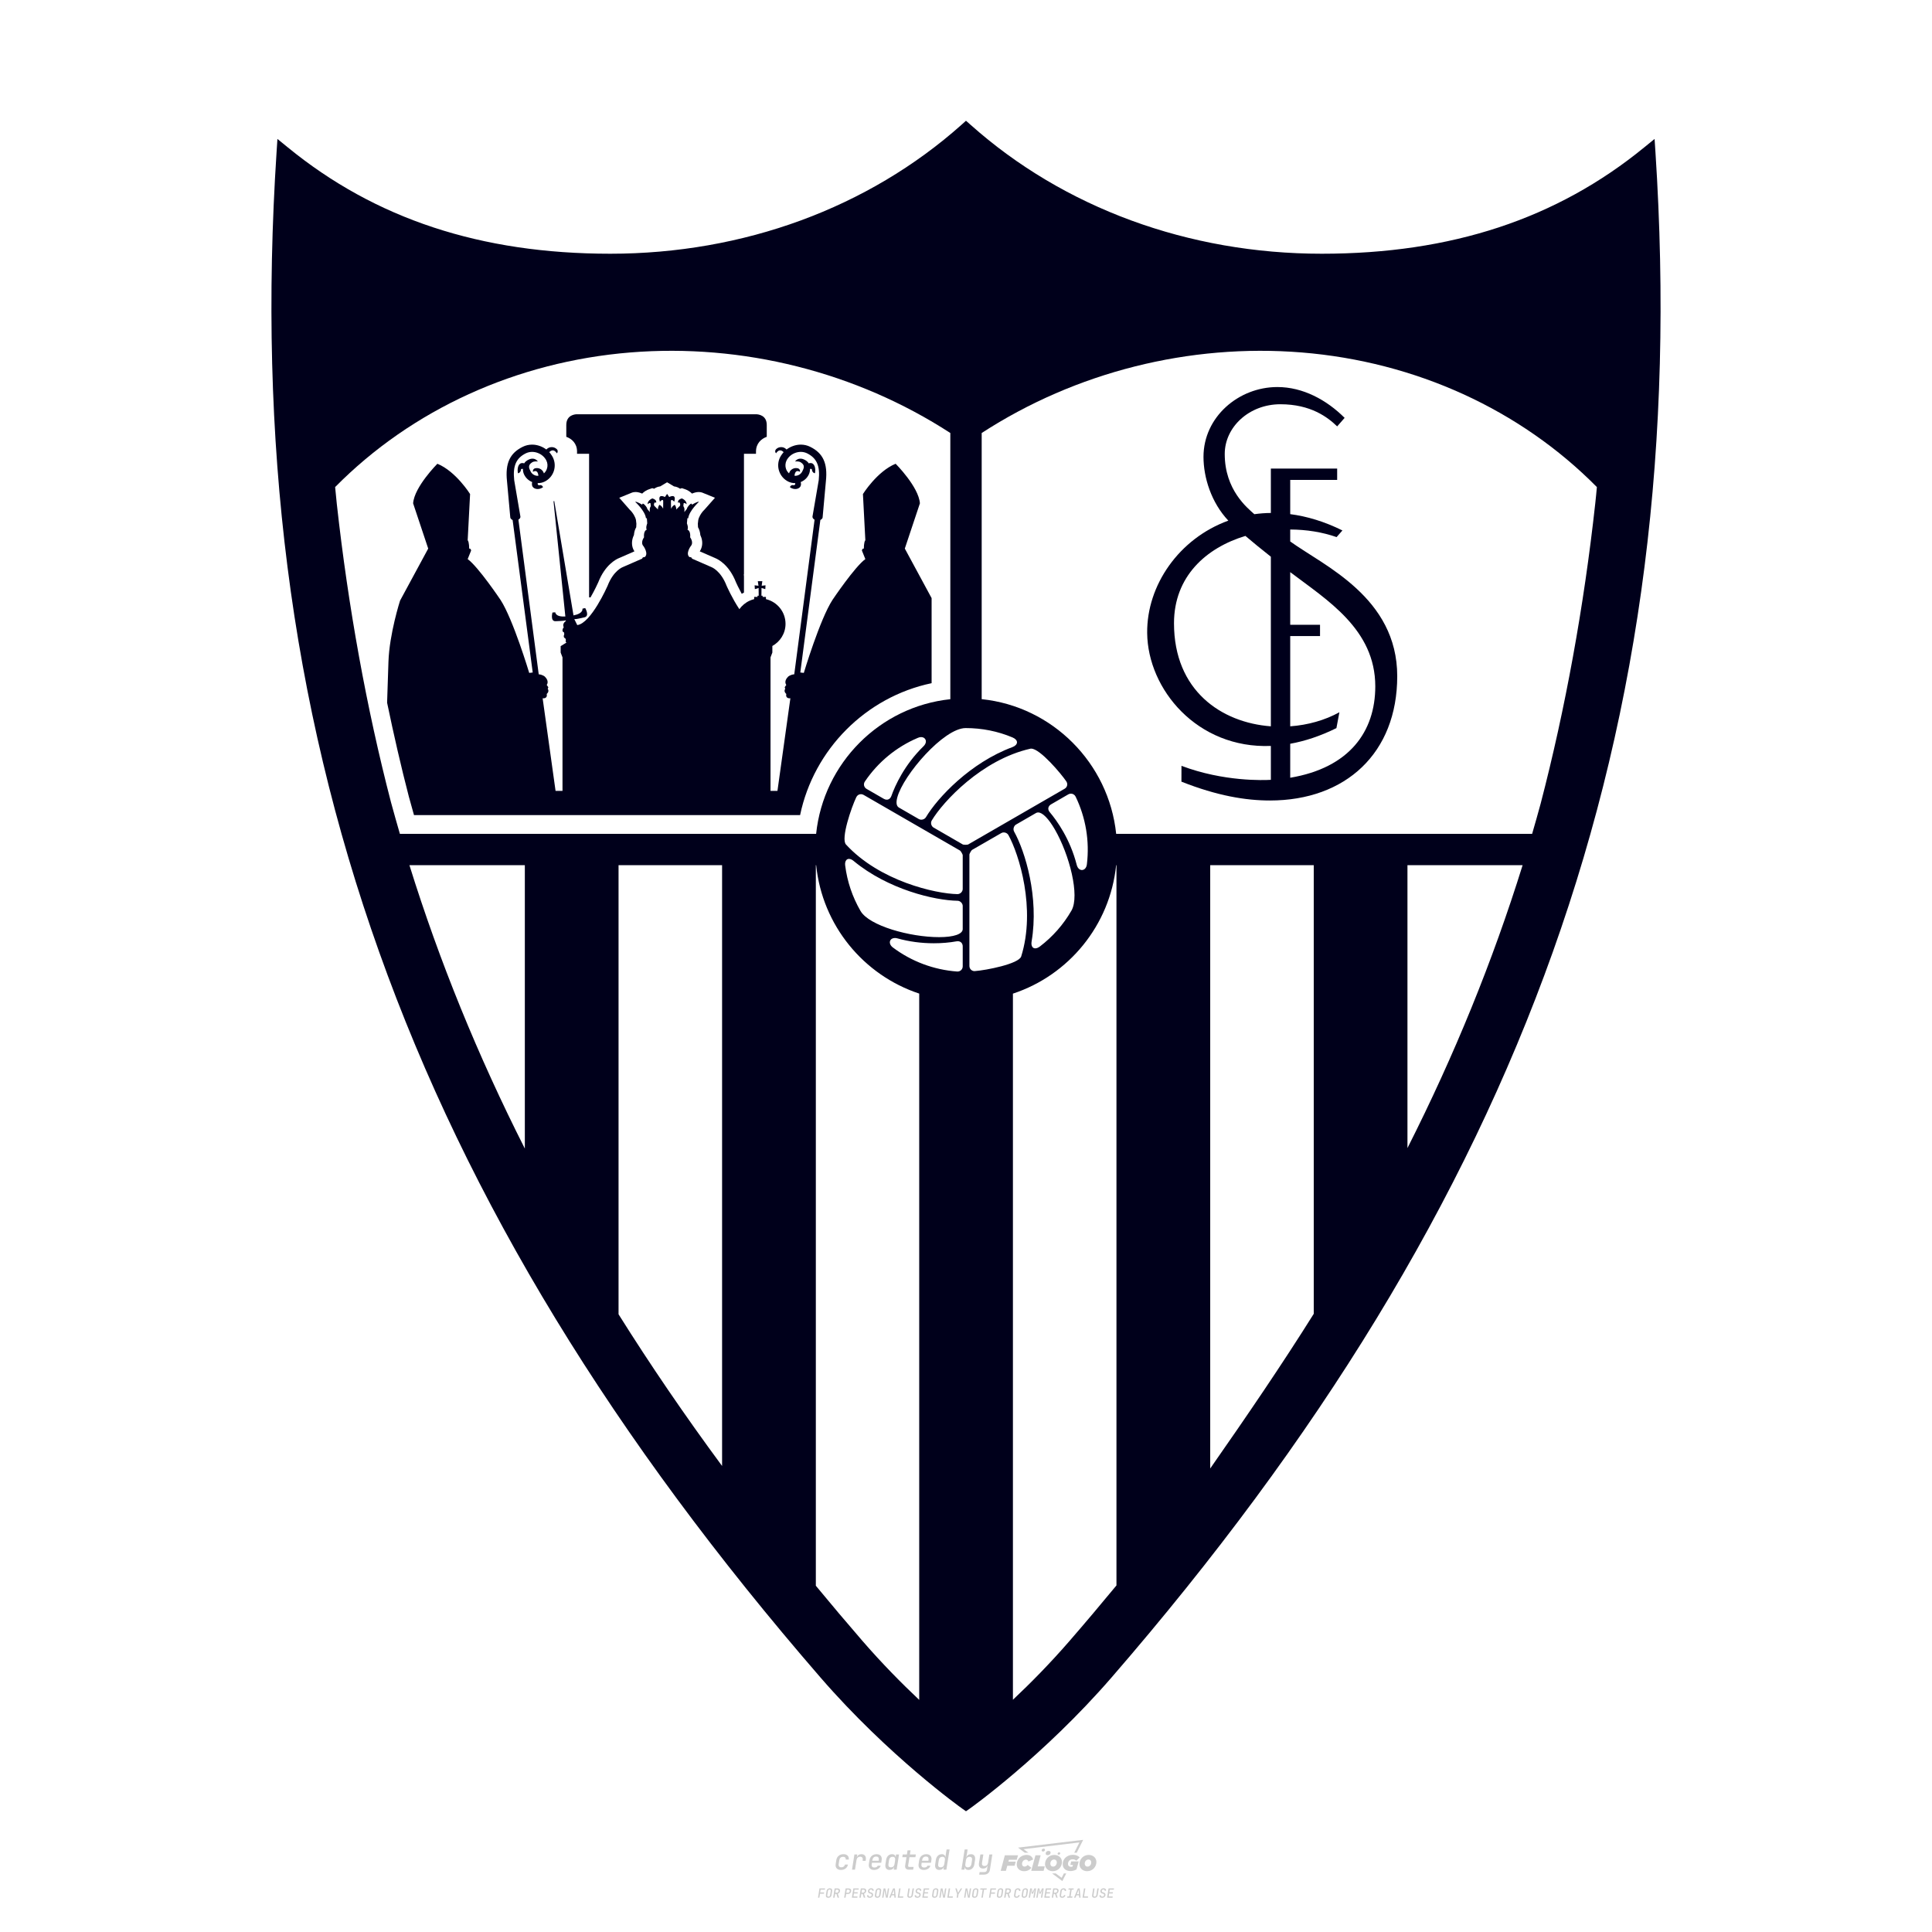 <?xml version="1.0" encoding="UTF-8"?>
<svg data-name="图层_1" xmlns="http://www.w3.org/2000/svg" version="1.1" viewBox="0 0 800 800">
  <!-- Created by @FCLOGO 2025-1-7 GMT+8 15:10:34 . https://fclogo.top/ -->
<!-- FOR PERSONAL USE ONLY NOT FOR COMMERCIAL USE -->
  <path d="M348.219,774.301c-.786,0-1.375-.217-1.768-.652-.393-.435-.528-1.03-.406-1.786l.252-1.648c.122-.755.45-1.35.984-1.785.534-.435,1.194-.652,1.98-.652.755,0,1.329.199,1.722.595.393.397.551.938.475,1.625h-1.236c.03-.359-.055-.637-.257-.836-.202-.198-.498-.297-.887-.297-.42,0-.763.117-1.03.349-.267.233-.435.563-.503.99l-.263,1.659c-.069.435-.006.769.189,1.002.195.233.502.349.921.349.389,0,.715-.099.979-.297.263-.198.436-.48.521-.847h1.236c-.137.687-.467,1.231-.99,1.631-.523.401-1.162.6-1.917.6ZM352.797,774.187l.996-6.294h1.19l-.195,1.19c.336-.87.973-1.304,1.911-1.304.671,0,1.169.208,1.493.624.324.416.429.986.315,1.71l-.069.423h-1.27l.057-.32c.069-.45.011-.795-.171-1.036-.183-.24-.477-.361-.881-.361-.405,0-.74.122-1.007.366-.267.245-.435.588-.503,1.03l-.63,3.971h-1.236ZM361.906,774.301c-.77,0-1.346-.223-1.728-.669s-.515-1.036-.401-1.768l.252-1.648c.084-.488.257-.915.521-1.282s.601-.651,1.013-.852c.412-.202.873-.304,1.385-.304.77,0,1.349.224,1.734.669.385.446.517,1.036.395,1.768l-.172,1.121h-3.845l-.092.526c-.153.954.217,1.431,1.11,1.431.717,0,1.175-.248,1.373-.744h1.225c-.168.534-.503.96-1.007,1.276-.504.317-1.091.475-1.763.475ZM361.231,770.216l-.046.286,2.655-.012.046-.286c.069-.466.013-.822-.166-1.07-.179-.248-.486-.372-.921-.372-.443,0-.795.126-1.059.378-.263.252-.433.611-.509,1.076ZM368.326,774.301c-.633,0-1.103-.212-1.408-.635s-.397-1.001-.274-1.734l.274-1.774c.115-.733.393-1.312.836-1.74.442-.427.98-.641,1.613-.641.465,0,.83.119,1.093.354.263.236.391.557.383.962h.023l.172-1.202h1.236l-.996,6.294h-1.225l.195-1.201h-.023c-.122.412-.351.734-.687.967s-.74.349-1.213.349ZM368.932,773.226c.389,0,.715-.119.978-.355.263-.236.429-.572.498-1.007l.252-1.648c.069-.427.01-.761-.177-1.002-.187-.24-.475-.36-.864-.36-.397,0-.725.118-.984.354-.26.236-.423.572-.492,1.007l-.252,1.648c-.069.443-.013.78.166,1.013.179.233.471.349.876.349ZM376.348,774.187c-.572,0-.994-.157-1.264-.469-.271-.312-.361-.751-.269-1.316l.538-3.387h-1.739l.171-1.122h1.74l.275-1.716h1.236l-.275,1.716h2.472l-.183,1.122h-2.461l-.538,3.387c-.076.442.099.664.526.664h1.717l-.172,1.121h-1.774ZM382.504,774.301c-.77,0-1.346-.223-1.728-.669s-.515-1.036-.401-1.768l.252-1.648c.084-.488.257-.915.521-1.282s.601-.651,1.013-.852c.412-.202.873-.304,1.385-.304.77,0,1.349.224,1.734.669.385.446.517,1.036.395,1.768l-.172,1.121h-3.845l-.092.526c-.153.954.217,1.431,1.11,1.431.717,0,1.175-.248,1.373-.744h1.225c-.168.534-.503.96-1.007,1.276-.504.317-1.091.475-1.763.475ZM381.829,770.216l-.046.286,2.655-.012.046-.286c.069-.466.013-.822-.166-1.07-.179-.248-.486-.372-.921-.372-.443,0-.795.126-1.059.378-.263.252-.433.611-.509,1.076ZM388.924,774.301c-.633,0-1.101-.212-1.402-.635-.301-.423-.395-1.001-.28-1.734l.274-1.774c.115-.733.393-1.312.836-1.74.442-.427.98-.641,1.613-.641.465,0,.83.119,1.093.354.263.236.391.557.383.962h.023l.206-1.465.298-1.796h1.236l-1.327,8.354h-1.225l.195-1.201h-.023c-.122.412-.351.734-.687.967s-.74.349-1.213.349ZM389.531,773.226c.389,0,.715-.119.978-.355.263-.236.429-.572.498-1.007l.252-1.648c.076-.427.019-.761-.172-1.002-.191-.24-.48-.36-.87-.36-.397,0-.725.118-.984.354-.26.236-.423.572-.492,1.007l-.252,1.648c-.076.443-.023.78.16,1.013s.477.349.881.349ZM401.017,774.301c-.473,0-.839-.116-1.099-.349-.26-.233-.385-.555-.378-.967h-.011l-.195,1.201h-1.224l1.327-8.354h1.236l-.286,1.796-.274,1.465h.046c.122-.412.353-.735.692-.967.34-.232.742-.349,1.208-.349.633,0,1.1.214,1.402.641.301.428.395,1.007.281,1.74l-.275,1.774c-.115.733-.395,1.31-.841,1.734-.446.423-.982.635-1.608.635ZM400.766,773.226c.397,0,.723-.116.979-.349.256-.233.422-.571.498-1.013l.252-1.648c.069-.435.011-.77-.171-1.007-.183-.236-.473-.354-.87-.354-.389,0-.715.12-.979.36s-.429.574-.498,1.002l-.252,1.648c-.069.435-.011.771.172,1.007.183.236.473.355.87.355ZM405.469,776.247l.172-1.064h1.934c.641,0,1.007-.302,1.099-.905l.103-.675.206-1.19h-.035c-.122.42-.347.744-.675.973-.328.229-.729.343-1.201.343-.626,0-1.093-.201-1.402-.601s-.41-.944-.303-1.631l.584-3.605h1.236l-.561,3.479c-.061.412,0,.732.183.961s.465.343.847.343c.389,0,.717-.122.984-.366.267-.244.431-.584.492-1.018l.538-3.399h1.236l-1.007,6.409c-.099.603-.37,1.078-.812,1.425-.443.347-1.0.521-1.671.521h-1.946ZM417.787,770.085h3.221l.537-1.855h-5.466l-1.708,6.442h2.147l.586-2.099h3.026l.439-1.708h-3.026l.244-.781ZM424.229,772.916c-.586,0-1.025-.39-1.025-1.123,0-.878.634-1.757,1.611-1.757.488,0,.878.244,1.025.781l1.952-.83c-.293-1.171-1.269-1.903-2.635-1.903-2.782,0-4.148,2.147-4.148,3.904s1.269,2.83,3.075,2.83c1.367,0,2.342-.586,2.977-1.415l-1.513-1.171c-.39.439-.83.683-1.318.683ZM430.915,768.231h-2.147l-1.757,6.442h5.124l.488-1.855h-2.928l1.22-4.587ZM439.748,771.013c0-1.659-1.318-2.928-3.221-2.928-2.196,0-3.807,1.806-3.807,3.807,0,1.659,1.318,2.928,3.221,2.928,2.196,0,3.807-1.806,3.807-3.807ZM434.917,771.696c0-.83.586-1.708,1.513-1.708.781,0,1.171.537,1.171,1.22,0,.83-.586,1.708-1.513,1.708-.781,0-1.171-.537-1.171-1.22ZM443.213,772.233h1.074l-.195.683c-.146.049-.342.098-.586.098-.683,0-1.269-.39-1.269-1.22,0-1.025.732-1.903,1.952-1.903.586,0,1.123.244,1.513.586l1.367-1.367c-.439-.537-1.513-1.074-2.733-1.074-2.587,0-4.295,1.757-4.295,3.855,0,2.05,1.611,2.879,3.221,2.879.927,0,1.855-.293,2.489-.683l.927-3.319h-3.123l-.342,1.464ZM450.777,768.084c-2.196,0-3.807,1.806-3.807,3.807,0,1.659,1.318,2.928,3.221,2.928,2.196,0,3.807-1.806,3.807-3.807,0-1.659-1.318-2.928-3.221-2.928ZM450.338,772.916c-.781,0-1.171-.537-1.171-1.22,0-.83.586-1.708,1.513-1.708.781,0,1.171.537,1.171,1.22,0,.83-.586,1.708-1.513,1.708ZM437.942,767.499c-.049.293.098.488.439.488s.537-.195.634-.488c.049-.244-.098-.488-.439-.488s-.586.244-.634.488ZM432.135,765.498c-.439,0-.732.244-.781.586s.098.586.537.586.732-.244.781-.586c.098-.342-.098-.586-.537-.586ZM433.013,767.303c-.098.537.146.878.83.878.634,0,1.074-.39,1.171-.878s-.146-.878-.83-.878c-.683,0-1.074.39-1.171.878ZM439.602,777.552l-2.44-1.806h-1.513l4.246,3.172,1.611-3.172h-.976l-.927,1.806ZM425.839,767.157l-2.001-1.464,23.132-2.782-2.147,4.246h1.025l2.684-5.319-26.988,3.221,2.782,2.099h1.513ZM338.719,785.785l.609-3.832h2.32l-.084.519h-1.764l-.184,1.145h1.627l-.084.525h-1.617l-.257,1.643h-.567ZM342.97,785.838c-.357,0-.623-.101-.798-.302-.175-.201-.234-.473-.178-.816l.268-1.701c.056-.343.203-.615.441-.816.238-.201.535-.302.892-.302s.623.1.798.299c.175.199.236.471.184.814l-.268,1.706c-.056.343-.204.615-.444.816-.24.201-.538.302-.895.302ZM343.049,785.334c.193,0,.348-.052.467-.158.119-.105.194-.257.226-.457l.268-1.701c.032-.199.005-.352-.079-.457-.084-.105-.222-.158-.415-.158s-.347.052-.465.158c-.117.105-.192.257-.223.457l-.268,1.701c-.032.2-.005.352.079.457s.22.158.409.158ZM344.996,785.785l.609-3.832h1.202c.238,0,.439.046.604.139.165.093.283.223.357.391s.091.366.052.593c-.038.259-.14.484-.304.675-.165.191-.366.321-.604.391l.535,1.643h-.619l-.478-1.575h-.541l-.247,1.575h-.567ZM345.888,783.707h.635c.189,0,.349-.056.48-.168.131-.112.211-.262.239-.451.032-.193,0-.345-.094-.459-.095-.114-.236-.171-.425-.171h-.635l-.2,1.249ZM349.545,785.785l.609-3.832h1.254c.371,0,.651.105.84.315.189.21.255.49.199.84-.038.234-.122.438-.249.611s-.29.307-.488.402c-.198.095-.419.142-.664.142h-.693l-.241,1.522h-.567ZM350.432,783.754h.693c.192,0,.357-.059.493-.176.136-.117.22-.274.252-.47s-.002-.352-.1-.47-.245-.176-.441-.176h-.688l-.21,1.291ZM352.747,785.785l.609-3.832h2.252l-.079.504h-1.695l-.173,1.087h1.512l-.079.499h-1.512l-.194,1.239h1.69l-.079.504h-2.252ZM355.843,785.785l.609-3.832h1.202c.238,0,.439.046.604.139.165.093.283.223.357.391s.091.366.052.593c-.038.259-.14.484-.304.675-.165.191-.366.321-.604.391l.535,1.643h-.619l-.478-1.575h-.541l-.247,1.575h-.567ZM356.736,783.707h.635c.189,0,.349-.056.48-.168.131-.112.211-.262.239-.451.032-.193,0-.345-.094-.459-.095-.114-.236-.171-.425-.171h-.635l-.2,1.249ZM360.132,785.838c-.385,0-.674-.095-.866-.286-.192-.191-.264-.451-.215-.779h.567c-.028.175.011.312.116.412.105.1.266.149.483.149.203,0,.37-.049.501-.147.131-.098.211-.233.239-.404.021-.15.001-.279-.06-.386-.061-.107-.158-.181-.291-.223l-.457-.136c-.266-.08-.462-.217-.588-.409-.126-.192-.17-.42-.131-.682.035-.21.112-.394.231-.551s.273-.28.462-.367.402-.131.64-.131c.35,0,.616.095.798.286.182.191.248.444.2.759h-.567c.028-.168-.003-.3-.092-.396-.089-.096-.23-.144-.422-.144-.189,0-.343.045-.462.134-.119.089-.189.214-.21.375-.025.151-.007.279.052.386s.158.181.294.223l.467.147c.262.081.456.217.58.409.124.193.165.422.123.688-.035.217-.116.406-.241.567-.126.161-.288.286-.485.375-.198.089-.419.134-.664.134ZM363.265,785.838c-.357,0-.623-.101-.798-.302-.175-.201-.234-.473-.178-.816l.268-1.701c.056-.343.203-.615.441-.816.238-.201.535-.302.892-.302s.623.1.798.299c.175.199.236.471.184.814l-.268,1.706c-.056.343-.204.615-.444.816-.24.201-.538.302-.895.302ZM363.344,785.334c.193,0,.348-.052.467-.158.119-.105.194-.257.226-.457l.268-1.701c.032-.199.005-.352-.079-.457-.084-.105-.222-.158-.415-.158s-.347.052-.465.158c-.117.105-.192.257-.223.457l-.268,1.701c-.032.2-.005.352.079.457s.22.158.409.158ZM365.275,785.785l.609-3.832h.709l.619,3.186c.007-.098.017-.217.029-.357.012-.14.027-.285.045-.435.018-.151.037-.289.058-.415l.315-1.979h.525l-.609,3.832h-.709l-.614-3.186c-.007.095-.017.209-.029.344s-.027.276-.045.423c-.018.147-.037.283-.058.409l-.315,2.01h-.53ZM368.225,785.785l1.585-3.832h.745l.373,3.832h-.562l-.073-.971h-1.087l-.388.971h-.593ZM369.385,784.342h.871l-.089-1.102c-.018-.196-.03-.365-.037-.509-.007-.143-.011-.243-.011-.299-.018.056-.052.156-.102.299s-.115.311-.192.504l-.441,1.107ZM371.721,785.785l.609-3.832h.567l-.525,3.312h1.674l-.079.52h-2.247ZM376.678,785.838c-.367,0-.634-.101-.8-.302-.166-.201-.221-.475-.165-.821l.436-2.761h.567l-.436,2.755c-.032.196-.008.35.071.462.079.112.214.168.407.168.193,0,.347-.056.465-.168.117-.112.192-.266.223-.462l.435-2.755h.567l-.436,2.761c-.056.35-.2.625-.433.824-.233.199-.533.299-.9.299ZM379.844,785.838c-.385,0-.674-.095-.866-.286-.192-.191-.264-.451-.215-.779h.567c-.028.175.011.312.116.412.105.1.266.149.483.149.203,0,.37-.049.501-.147.131-.098.211-.233.239-.404.021-.15.001-.279-.06-.386-.061-.107-.158-.181-.291-.223l-.457-.136c-.266-.08-.462-.217-.588-.409-.126-.192-.17-.42-.131-.682.035-.21.112-.394.231-.551s.273-.28.462-.367.402-.131.64-.131c.35,0,.616.095.798.286.182.191.248.444.2.759h-.567c.028-.168-.003-.3-.092-.396-.089-.096-.23-.144-.422-.144-.189,0-.343.045-.462.134-.119.089-.189.214-.21.375-.025.151-.007.279.052.386s.158.181.294.223l.467.147c.262.081.456.217.58.409.124.193.165.422.123.688-.035.217-.116.406-.241.567-.126.161-.288.286-.485.375-.198.089-.419.134-.664.134ZM381.906,785.785l.609-3.832h2.252l-.079.504h-1.695l-.173,1.087h1.512l-.079.499h-1.512l-.194,1.239h1.69l-.079.504h-2.252ZM386.943,785.838c-.357,0-.623-.101-.798-.302-.175-.201-.234-.473-.178-.816l.268-1.701c.056-.343.203-.615.441-.816.238-.201.535-.302.892-.302s.623.1.798.299c.175.199.236.471.184.814l-.268,1.706c-.056.343-.204.615-.444.816-.24.201-.538.302-.895.302ZM387.021,785.334c.193,0,.348-.052.467-.158.119-.105.194-.257.226-.457l.268-1.701c.032-.199.005-.352-.079-.457-.084-.105-.222-.158-.415-.158s-.347.052-.465.158c-.117.105-.192.257-.223.457l-.268,1.701c-.032.2-.005.352.079.457s.22.158.409.158ZM388.953,785.785l.609-3.832h.709l.619,3.186c.007-.098.017-.217.029-.357.012-.14.027-.285.045-.435.018-.151.037-.289.058-.415l.315-1.979h.525l-.609,3.832h-.709l-.614-3.186c-.007.095-.017.209-.029.344s-.027.276-.045.423c-.018.147-.037.283-.058.409l-.315,2.01h-.53ZM392.249,785.785l.609-3.832h.567l-.525,3.312h1.674l-.079.52h-2.247ZM396.117,785.785l.22-1.412-.751-2.42h.577l.446,1.449c.028.095.05.184.066.268.016.084.025.147.029.189.018-.042.046-.105.087-.189.04-.084.088-.173.144-.268l.898-1.449h.598l-1.528,2.42-.22,1.412h-.567ZM399.217,785.785l.609-3.832h.709l.619,3.186c.007-.098.017-.217.029-.357.012-.14.027-.285.044-.435.018-.151.037-.289.058-.415l.315-1.979h.525l-.609,3.832h-.709l-.614-3.186c-.007.095-.017.209-.029.344s-.027.276-.045.423c-.018.147-.037.283-.058.409l-.315,2.01h-.53ZM403.505,785.838c-.357,0-.623-.101-.798-.302-.175-.201-.234-.473-.178-.816l.268-1.701c.056-.343.203-.615.441-.816.238-.201.535-.302.892-.302.357,0,.623.1.798.299.175.199.236.471.184.814l-.268,1.706c-.056.343-.204.615-.444.816-.239.201-.538.302-.895.302ZM403.584,785.334c.193,0,.348-.052.467-.158.119-.105.194-.257.226-.457l.268-1.701c.032-.199.005-.352-.079-.457-.084-.105-.222-.158-.415-.158-.193,0-.347.052-.465.158-.117.105-.191.257-.223.457l-.268,1.701c-.032.2-.005.352.079.457.084.105.22.158.409.158ZM406.381,785.785l.525-3.312h-1.023l.084-.519h2.619l-.084.519h-1.029l-.525,3.312h-.567ZM409.518,785.785l.609-3.832h2.32l-.084.519h-1.764l-.184,1.145h1.627l-.084.525h-1.617l-.257,1.643h-.567ZM413.769,785.838c-.357,0-.623-.101-.798-.302-.175-.201-.234-.473-.178-.816l.268-1.701c.056-.343.203-.615.441-.816.238-.201.535-.302.892-.302.357,0,.623.1.798.299.175.199.236.471.184.814l-.268,1.706c-.056.343-.204.615-.444.816-.239.201-.538.302-.895.302ZM413.848,785.334c.193,0,.348-.052.467-.158.119-.105.194-.257.226-.457l.268-1.701c.032-.199.005-.352-.079-.457-.084-.105-.222-.158-.415-.158-.193,0-.347.052-.465.158-.117.105-.191.257-.223.457l-.268,1.701c-.032.2-.005.352.079.457.084.105.22.158.409.158ZM415.795,785.785l.609-3.832h1.202c.238,0,.439.046.604.139.164.093.283.223.357.391s.091.366.053.593c-.039.259-.14.484-.304.675-.165.191-.366.321-.604.391l.535,1.643h-.619l-.478-1.575h-.541l-.247,1.575h-.567ZM416.688,783.707h.635c.189,0,.349-.056.48-.168.131-.112.211-.262.239-.451.032-.193,0-.345-.095-.459-.094-.114-.236-.171-.425-.171h-.635l-.199,1.249ZM420.905,785.838c-.36,0-.631-.101-.811-.302-.18-.201-.242-.473-.186-.816l.268-1.701c.056-.346.206-.619.449-.819s.545-.299.906-.299c.357,0,.625.101.806.302.18.201.242.473.186.816h-.567c.031-.199.003-.352-.087-.457-.089-.105-.228-.158-.417-.158-.193,0-.351.052-.475.158-.124.105-.202.255-.234.451l-.268,1.706c-.032.2-.003.352.087.457.089.105.23.158.423.158s.35-.052.472-.158.199-.257.231-.457h.567c-.035.228-.115.425-.239.593s-.281.298-.47.388c-.189.091-.402.136-.64.136ZM424.034,785.838c-.357,0-.623-.101-.798-.302-.175-.201-.234-.473-.178-.816l.268-1.701c.056-.343.203-.615.441-.816.238-.201.535-.302.892-.302.357,0,.623.1.798.299.175.199.236.471.184.814l-.268,1.706c-.056.343-.204.615-.444.816-.239.201-.538.302-.895.302ZM424.112,785.334c.193,0,.348-.052.467-.158.119-.105.194-.257.226-.457l.268-1.701c.032-.199.005-.352-.079-.457-.084-.105-.222-.158-.415-.158-.193,0-.347.052-.465.158-.117.105-.191.257-.223.457l-.268,1.701c-.032.2-.005.352.079.457.084.105.22.158.409.158ZM425.965,785.785l.609-3.832h.687l.184,1.228c.021.119.037.23.047.333.011.103.019.183.026.239.018-.056.047-.136.089-.241.042-.105.091-.217.147-.336l.567-1.223h.709l-.609,3.832h-.535l.204-1.291c.025-.168.058-.352.1-.554.042-.201.087-.404.136-.609s.096-.4.142-.585c.045-.185.087-.348.126-.488l-.855,1.863h-.551l-.283-1.863c-.004.136-.011.295-.021.475s-.024.372-.039.575c-.016.203-.035.407-.058.611-.023.205-.048.396-.076.575l-.205,1.291h-.54ZM429.115,785.785l.609-3.832h.687l.184,1.228c.021.119.037.23.047.333.011.103.019.183.026.239.018-.056.047-.136.089-.241.042-.105.091-.217.147-.336l.567-1.223h.709l-.609,3.832h-.535l.204-1.291c.025-.168.058-.352.1-.554.042-.201.087-.404.136-.609s.096-.4.142-.585c.045-.185.087-.348.126-.488l-.855,1.863h-.551l-.283-1.863c-.004.136-.011.295-.021.475s-.024.372-.039.575c-.016.203-.035.407-.058.611-.023.205-.048.396-.076.575l-.205,1.291h-.54ZM432.411,785.785l.609-3.832h2.252l-.079.504h-1.696l-.173,1.087h1.512l-.079.499h-1.512l-.194,1.239h1.69l-.079.504h-2.252ZM435.507,785.785l.609-3.832h1.202c.238,0,.439.046.604.139.164.093.283.223.357.391s.091.366.053.593c-.039.259-.14.484-.304.675-.165.191-.366.321-.604.391l.535,1.643h-.619l-.478-1.575h-.541l-.247,1.575h-.567ZM436.4,783.707h.635c.189,0,.349-.056.48-.168.131-.112.211-.262.239-.451.032-.193,0-.345-.095-.459-.094-.114-.236-.171-.425-.171h-.635l-.199,1.249ZM439.801,785.838c-.36,0-.631-.101-.811-.302-.18-.201-.242-.473-.186-.816l.268-1.701c.056-.346.206-.619.449-.819s.545-.299.906-.299c.357,0,.625.101.806.302.18.201.242.473.186.816h-.567c.031-.199.003-.352-.087-.457-.089-.105-.228-.158-.417-.158-.193,0-.351.052-.475.158-.124.105-.202.255-.234.451l-.268,1.706c-.032.2-.003.352.087.457.089.105.23.158.423.158s.35-.052.472-.158.199-.257.231-.457h.567c-.035.228-.115.425-.239.593s-.281.298-.47.388c-.189.091-.402.136-.64.136ZM441.879,785.785l.079-.504h.777l.446-2.824h-.777l.084-.504h2.126l-.084.504h-.777l-.446,2.824h.777l-.079.504h-2.126ZM444.74,785.785l1.585-3.832h.745l.373,3.832h-.562l-.073-.971h-1.087l-.388.971h-.593ZM445.9,784.342h.871l-.089-1.102c-.017-.196-.03-.365-.037-.509-.007-.143-.01-.243-.01-.299-.018.056-.052.156-.102.299s-.115.311-.192.504l-.441,1.107ZM448.235,785.785l.609-3.832h.567l-.525,3.312h1.674l-.079.52h-2.247ZM453.193,785.838c-.368,0-.634-.101-.8-.302-.166-.201-.221-.475-.165-.821l.436-2.761h.567l-.436,2.755c-.032.196-.008.35.071.462.079.112.214.168.407.168s.347-.056.465-.168c.117-.112.192-.266.223-.462l.436-2.755h.567l-.436,2.761c-.056.35-.2.625-.433.824-.233.199-.533.299-.9.299ZM456.358,785.838c-.385,0-.674-.095-.866-.286-.193-.191-.264-.451-.215-.779h.567c-.028.175.011.312.115.412.105.1.266.149.483.149.203,0,.37-.049.501-.147s.211-.233.239-.404c.021-.15.001-.279-.06-.386s-.158-.181-.291-.223l-.457-.136c-.266-.08-.462-.217-.588-.409-.126-.192-.17-.42-.131-.682.035-.21.112-.394.231-.551s.273-.28.462-.367c.189-.087.402-.131.64-.131.35,0,.616.095.798.286.182.191.248.444.199.759h-.567c.028-.168-.003-.3-.092-.396-.089-.096-.23-.144-.423-.144-.189,0-.343.045-.462.134-.119.089-.189.214-.21.375-.025.151-.007.279.052.386s.158.181.294.223l.467.147c.262.081.456.217.58.409.124.193.165.422.124.688-.035.217-.116.406-.241.567-.126.161-.288.286-.485.375-.198.089-.419.134-.664.134ZM458.421,785.785l.609-3.832h2.252l-.079.504h-1.696l-.173,1.087h1.512l-.079.499h-1.512l-.194,1.239h1.69l-.079.504h-2.252Z" style="fill: #ccc;"/>
  <g>
    <path d="M238.948,187.001c0,.338,0,.642-.017.912h4.997v59.404l.322.051.253.034c1.74-3.006,2.989-5.758,3.208-6.248,2.82-7.244,7.363-9.54,8.493-10.013l6.501-2.837c-1.435-2.178-1.199-4.745-.202-6.771.085-1.283.439-2.347.945-3.208l.068-1.452-.186-1.638c-.117-.777-1.114-2.853-2.566-4.171l-4.34-4.947,5.371-2.178c.421-.135.911-.203,1.401-.203.354,0,1.216,0,2.719.642.862-.861,1.891-1.469,2.904-1.807l1.283-.439.777.236c.727-.524,1.587-.861,2.499-.963l2.854-1.705,2.87,1.705c.912.101,1.773.439,2.499.963l.76-.236,1.301.439c1.013.338,2.043.946,2.887,1.807.845-.355,1.808-.642,2.736-.642.489,0,.963.068,1.402.203l5.37,2.178-4.356,4.931c-1.452,1.334-2.432,3.411-2.55,4.188l-.186,1.621.068,1.469c.524.878.862,1.942.963,3.225.151.338.304.709.439,1.114.641,2.026.389,4.019-.676,5.64l6.501,2.837c1.148.473,5.691,2.769,8.511,10.013.185.405,1.08,2.364,2.364,4.728.304-.169.607-.354.929-.507v-6.687l-.068-.929h.068v-49.847h4.981v-.912c0-3.428,2.212-5.319,4.457-6.13v-4.88c0-4.053-3.428-4.441-4.457-4.458h-74.095c-.743,0-4.457.22-4.457,4.458v4.88c2.246.811,4.457,2.702,4.457,6.13" style="fill: #00001b;"/>
    <path d="M169.401,330.24c.659,2.432,1.334,4.863,2.026,7.278h159.875c5.69-27.287,27.27-48.935,54.456-54.626v-35.224l-11.094-20.516,6.248-18.727c-.473-6.805-10.048-16.396-10.048-16.396-7.7,3.158-13.541,12.546-13.541,12.546l.996,19.115c-.659.76-.608,3.462-.608,3.462-.76-.085-.81.827-.81.827l1.418,3.529c-4.407,3.191-13.609,16.903-13.609,16.903-5.218,8.038-11.871,30.225-11.871,30.225l-1.452-.169,8.308-63.17c.472-.22.861-.557.929-.996l1.368-15.096c.777-7.329-1.182-11.601-6.569-14.218-1.148-.574-2.482-.878-3.833-.878-1.098,0-2.195.203-3.259.591-.945.338-1.823.827-2.634,1.435-.033-.034-.067-.085-.117-.118-.558-.574-1.317-.878-2.111-.878-.811,0-1.554.304-2.128.878-.22.22-.354.524-.354.844s.135.625.354.844c1.52-2.296,2.904-.692,3.141-.473.033.051-.524.557-.507.625-.405.524-.726,1.03-.979,1.52-.878,1.807-1.013,3.85-.354,5.741.659,1.908,2.01,3.445,3.816,4.323.844.405,1.773.608,2.769.608h.017c.067.135.067.287.051.422-.101.321-.439.523-.76.439-.101-.034-.203-.051-.321-.051-.524,0-.997.371-1.132.895,2.009,1.401,4.171.642,4.508-.676.135-.473.118-.962-.017-1.469,1.452-.591,2.634-1.672,3.309-3.073.354-.726.54-1.503.524-2.347.068-.017.169-.051.254-.051.338,0,.574.101.574.439,0,.659.574,1.368,1.233,1.368.389-2.026-.151-4.204-1.807-4.204-.27,0-.54.034-.794.118-.507-1.097-3.766-3.31-5.657-.76,0,0,1.452-.253,2.364.338,2.026,1.283,1.182,2.617.625,3.782-.574,1.165-1.807,1.875-3.14,1.807-.051-.101-.068-.219-.034-.354.085-.321.321-2.398,2.195-1.3.101-.304.051-.625-.118-.912-.151-.27-.421-.456-.726-.557-.237-.051-.507-.084-.761-.084-1.35,0-2.532.895-2.887,2.195-.574-.507-1.013-1.148-1.25-1.857-.389-1.148-.304-2.381.203-3.445.709-1.452,2.043-2.617,3.664-3.191.743-.27,1.503-.405,2.263-.405.895,0,1.756.203,2.516.557,4.103,2.009,5.521,5.251,4.896,11.195l-2.583,15.028c-.068.557.354,1.013.861,1.317l-8.409,63.997c-1.74.169-2.566,1.013-2.566,1.013-1.959,1.959-.727,3.377-.727,3.377l-.659.962.203.659c-.777,1.216.456,2.128.456,2.128-.439,2.127,1.688,1.79,1.688,1.79l-5.352,38.348h-2.871v-55.284l.761-1.992v-2.651l-.051-.034c3.259-1.79,5.505-5.218,5.505-9.203,0-4.981-3.462-9.118-8.106-10.233v-.929h-1.384v-.49h-.489l.034-3.191,1.57.473.085-1.587-1.587.186.27-1.891h-1.874l.286,1.891-1.604-.186.101,1.587,1.553-.473.034,3.191h-.489v.49h-1.385v.929c-.641.152-1.266.371-1.857.642-1.722.777-3.191,2.009-4.272,3.512-3.005-4.492-5.269-9.642-5.269-9.642-2.448-6.383-6.282-7.767-6.282-7.767l-8.088-3.529c.034-.659-1.046-.642-1.046-.642-1.672-1.418.506-4.458.506-4.458,1.452-1.554-.185-3.681-.185-3.681.236-2.921-1.132-3.175-1.132-3.175.507-.878-.22-2.617-.22-2.617l.185-2.144h.354c.372-3.09,4.458-6.805,4.458-6.805-.693-.203-2.922,1.233-2.922,1.233,0-1.621-2.347,1.486-2.043,1.655l-1.098,1.368c.085-.929.101-1.672-.22-2.094-.338-.422-.118-1.013-.118-1.013-.151-1.385,1.301-.135,1.301-.135-.085-1.756-2.026-2.415-2.026-2.415-2.111.659-1.486,1.857-1.486,1.857.558-.794,1.132.743.659,1.267l-1.486,1.486c.169-.963-.574-1.959-.574-1.959-1.047.371-1.571,1.688-1.571,1.688l.018-.051-.051-3.192c.117-1.182,1.368.27,1.368.27,1.098-3.647-2.077-1.942-2.077-1.942l-.878-1.3-.896,1.3s-3.174-1.705-2.077,1.942c0,0,1.267-1.452,1.368-.27l-.034,3.192.034.051s-.54-1.317-1.604-1.688c0,0-.727.996-.558,1.959l-1.486-1.486c-.506-.507.101-2.06.676-1.267,0,0,.607-1.199-1.504-1.857,0,0-1.942.659-2.026,2.415,0,0,1.452-1.25,1.283.135,0,0,.237.591-.101,1.013-.321.422-.304,1.165-.22,2.094l-1.114-1.368c.321-.169-2.026-3.276-2.026-1.655,0,0-2.246-1.435-2.938-1.233,0,0,4.103,3.715,4.475,6.805h.371l.152,2.144s-.727,1.739-.203,2.617c0,0-1.368.253-1.132,3.175,0,0-1.638,2.127-.185,3.681,0,0,2.179,3.039.507,4.458,0,0-1.081-.017-1.047.642l-8.088,3.529s-3.833,1.385-6.282,7.767c0,0-6.822,15.535-12.546,16.227l-1.115-2.246-.169-.169c1.706-.135,2.382-.389,4.205-.777,2.381-.49.371-3.85.371-3.85l-.776.169-.354.085c.117,1.722-2.077,2.465-3.715,2.786l-7.97-47.348-.304.085,4.896,47.702c-1.654.101-3.849-.068-4.187-1.722l-1.148.084s-1.047,3.766,1.368,3.597c1.824-.118,2.533-.034,4.137-.338l.068.22c-.693.507-1.503,1.418-.895,2.668,0,0-.524.473-.524,1.233s.574.76.574.76c0,0,.27.726.101,1.064-.169.338-.371,1.182.489,1.503,0,0,.439.777.135.996,0,0-.085.354.321.76l-2.381,1.469v2.651l.761,1.992v55.284h-2.871l-5.352-38.348s2.127.338,1.688-1.79c0,0,1.233-.912.439-2.128l.236-.659-.675-.962s1.233-1.418-.727-3.377c0,0-.827-.844-2.583-1.013l-8.409-64.031c.489-.304.911-.743.827-1.283l-2.566-15.028c-.642-5.944.777-9.186,4.88-11.195.76-.355,1.638-.557,2.516-.557.76,0,1.537.135,2.263.405,1.62.574,2.955,1.739,3.664,3.191.524,1.064.608,2.296.203,3.445-.237.709-.659,1.351-1.233,1.857-.372-1.3-1.554-2.195-2.905-2.195-.253,0-.506.034-.76.084-.304.102-.574.287-.726.557-.169.287-.22.608-.118.912,1.875-1.098,2.111.979,2.195,1.3.051.135.017.253-.034.354-1.334.068-2.566-.642-3.14-1.807-.558-1.165-1.402-2.499.625-3.782.912-.591,2.381-.338,2.381-.338-1.908-2.55-5.15-.338-5.674.76-.254-.084-.524-.118-.794-.118-1.655,0-2.195,2.178-1.807,4.204.659,0,1.233-.709,1.233-1.368,0-.338.236-.439.574-.439.101,0,.185.034.27.051-.017.844.152,1.621.507,2.347.692,1.401,1.857,2.482,3.309,3.073-.135.507-.135.996-.017,1.469.337,1.317,2.516,2.077,4.524.676-.135-.524-.607-.895-1.148-.895-.117,0-.22.017-.321.051-.321.084-.659-.118-.743-.439-.034-.135-.017-.287.034-.422h.017c.997,0,1.942-.203,2.787-.608,1.807-.878,3.157-2.415,3.815-4.323.642-1.891.507-3.934-.371-5.741-.254-.49-.574-.996-.979-1.52.033-.068-.541-.574-.507-.625.237-.22,1.621-1.824,3.141.473.236-.22.354-.524.354-.844s-.118-.625-.354-.844c-.574-.574-1.317-.878-2.111-.878-.828,0-1.571.304-2.128.878-.051.034-.085.085-.117.118-.811-.608-1.689-1.098-2.634-1.435-1.065-.388-2.145-.591-3.259-.591-1.351,0-2.668.304-3.834.878-5.386,2.617-7.345,6.889-6.568,14.218l1.368,15.096c.085.456.489.811.963,1.03l8.324,63.136-1.452.169s-6.653-22.188-11.871-30.225c0,0-9.203-13.711-13.609-16.903l1.418-3.529s-.051-.912-.81-.827c0,0,.051-2.702-.608-3.462l.996-19.115s-5.842-9.389-13.542-12.546c0,0-9.573,9.591-10.046,16.396l6.248,18.727-11.651,21.546s-4.441,13.779-4.812,25.379l-.558,16.886c2.786,13.441,5.809,26.612,9.101,39.276" style="fill: #00001b;"/>
    <path d="M534.253,322.044v-14.066c6.079-1.098,12.479-3.191,19.131-6.484l1.233-6.568c-5.994,3.31-13.069,5.302-20.364,5.826v-37.368h12.344v-4.678h-12.344v-21.799c15.214,11.55,35.224,23.623,35.224,47.297,0,18.709-10.705,33.721-35.224,37.841M526.232,300.751c-20.466-1.52-40.104-14.758-40.104-42.67,0-19.368,13.255-31.238,29.567-36.169,2.955,2.533,6.433,5.353,10.537,8.612v70.228ZM534.253,224.207v-4.947c6.703.017,13.306,1.081,19.2,3.141l2.415-2.752c-7.447-3.698-14.708-5.859-21.614-6.754v-14.167h19.436v-4.694h-27.456v18.372c-2.33.017-4.61.203-6.839.507-2.82-2.533-12.259-10.013-12.259-24.923,0-11.128,10.064-20.601,23.049-20.601,12.597,0,19.622,5.404,23.506,9.169l3.09-3.529c-7.48-7.463-17.291-12.766-27.844-12.766-16.092,0-30.597,12.411-30.597,28.909,0,8.527,3.208,18.912,10.284,26.409-20.364,7.396-33.822,26.697-33.602,46.554.236,23.285,20.719,47.956,51.215,46.74v14.032c-2.871.169-19.419.827-37.014-5.792l-.018,6.552c14.793,5.859,26.595,7.801,36.643,7.801,31.357,0,52.718-19.655,52.718-51.468,0-32.606-30.344-45.71-44.309-55.791" style="fill: #00001b;"/>
    <path d="M660.575,208.355c-4.694,42.806-12.445,85.391-22.627,124.414-1.132,4.171-2.314,8.342-3.529,12.513h-172.235c-3.073-29.365-26.426-52.751-55.689-55.774v-110.213c38.989-25.278,86.032-37.115,132.519-33.349,47.112,3.833,90.491,23.623,122.22,55.74-.186,2.229-.423,4.441-.659,6.67M582.799,475.387v-117.137h47.685c-12.394,39.783-28.25,78.704-47.685,117.137M543.995,544.027c-13.17,21.023-27.439,41.944-42.873,64.048v-249.825h42.873v185.777ZM462.303,656.487c-6.332,7.666-12.799,15.349-19.453,23.015-7.919,9.135-15.974,17.325-23.42,24.332v-292.394c23.031-7.582,40.205-28.233,42.738-53.19h.135v298.237ZM403.539,402.119c-1.199,0-2.127-.946-2.127-2.145v-46.149c.034-.371.777-1.672,1.064-1.875l12.141-6.991c.304-.186.659-.27,1.031-.27.794,0,1.537.422,1.908,1.081,4.391,7.886,11.466,30.529,5.303,50.269-.997,3.107-14.606,5.741-19.149,6.062l-.169.017ZM434.676,336.298c-.472-.54-.675-1.182-.574-1.773.118-.591.507-1.114,1.132-1.469l7.143-4.137c.337-.186.709-.287,1.08-.287.811,0,1.553.473,1.925,1.216,4.221,8.73,5.825,18.422,4.677,28.013-.185,1.655-1.165,2.398-2.06,2.398-.776,0-1.739-.557-2.144-2.111-2.753-10.756-8.207-18.321-11.179-21.85M419.919,344.336c-.54-.963-.135-2.364.794-2.905l8.274-4.779c.287-.169.574-.236.878-.236,1.823,0,4.34,2.567,6.906,7.008,6.096,10.537,10.419,27.507,6.906,33.62-3.36,5.826-7.784,10.841-13.103,14.893-.659.49-1.317.76-1.891.76-.456,0-.844-.169-1.114-.489-.439-.507-.574-1.334-.405-2.347,3.106-18.287-2.634-37.25-7.244-45.524M399.791,349.807c-.625,0-.997-.085-1.08-.118l-12.124-7.008c-.473-.27-.828-.76-.979-1.317-.152-.574-.068-1.165.22-1.638,4.627-7.751,20.719-25.194,40.88-29.719.102-.017.203-.017.304-.017,3.631,0,12.378,10.385,14.521,13.559.338.507.473,1.097.338,1.688-.135.574-.506,1.064-1.03,1.368l-39.969,23.083c-.085.034-.439.118-1.081.118M398.643,368.094c0,1.131-1.013,2.144-2.179,2.144-9.017-.152-32.183-5.353-46.165-20.55-2.229-2.432,2.313-15.518,4.288-19.621.372-.76,1.098-1.216,1.925-1.216.371,0,.743.101,1.098.304l39.951,23.066c.304.22,1.047,1.503,1.081,1.857v14.015ZM398.643,384.693c0,2.094-3.664,3.36-9.777,3.36-12.158,0-29.027-4.745-32.539-10.841-3.377-5.842-5.505-12.158-6.35-18.794-.135-.979.034-1.79.473-2.28.27-.321.659-.49,1.081-.49.591,0,1.283.304,1.924.844,14.303,11.837,33.586,16.363,43.076,16.497,1.064.017,2.111,1.064,2.111,2.144v9.557ZM398.643,400.144c0,1.199-.945,2.144-2.145,2.144h-.169c-9.658-.709-18.861-4.154-26.594-9.946-1.031-.777-1.47-1.807-1.182-2.685.253-.777,1.03-1.25,2.009-1.25.338,0,.676.051,1.031.152,4.846,1.351,9.912,2.026,15.096,2.026,3.276,0,6.451-.27,9.44-.81.151-.017.321-.034.473-.034,1.215,0,2.043.861,2.043,2.144v8.257ZM380.625,703.885c-7.446-7.008-15.535-15.231-23.47-24.383-6.603-7.633-13.036-15.248-19.334-22.88v-298.372h.135c2.532,24.94,19.655,45.575,42.67,53.173v292.462ZM299,607.028c-15.417-20.888-29.702-41.809-42.873-62.815v-185.963h42.873v248.778ZM217.324,475.606c-19.487-38.5-35.376-77.506-47.787-117.356h47.787v117.356ZM161.921,332.28c-10.098-38.804-17.764-81.103-22.458-123.621-.254-2.33-.489-4.644-.693-6.974,31.729-32.117,75.125-51.907,122.22-55.74,46.486-3.766,93.513,8.071,132.519,33.349v110.23c-29.212,3.073-52.498,26.426-55.571,55.757h-172.353c-1.249-4.323-2.482-8.662-3.664-13.002M369.076,329.663c-.338.912-1.047,1.469-1.909,1.469-.405,0-.794-.118-1.199-.354l-7.142-4.12c-.524-.304-.896-.794-1.031-1.385-.135-.574,0-1.182.338-1.672,5.437-8.038,13.019-14.285,21.917-18.068.473-.22.946-.321,1.368-.321.878,0,1.554.422,1.841,1.115.338.827.018,1.84-.878,2.702-7.936,7.767-11.752,16.261-13.305,20.634M399.859,301.48c6.737,0,13.271,1.3,19.418,3.884,1.166.49,1.857,1.25,1.841,2.043-.034.777-.726,1.52-1.908,1.959-17.393,6.45-30.952,20.905-35.815,29.044-.354.608-1.114,1.013-1.908,1.013-.354,0-.709-.101-.997-.253l-8.274-4.779c-1.03-.608-1.249-2.026-.659-4.221,2.483-9.254,19.233-28.689,28.301-28.689M685.481,62.935l-.354-5.404-4.205,3.428c-36.271,29.685-79.988,44.106-133.617,44.106-55.149,0-106.786-18.963-145.438-53.41l-1.874-1.655-1.841,1.655c-38.669,34.447-90.322,53.41-145.438,53.41-53.629,0-97.346-14.42-133.633-44.106l-4.205-3.428-.354,5.404c-15.586,239.086,53.866,433.897,225.205,631.663,28.284,32.64,58.357,54.068,58.679,54.288l1.587,1.114,1.621-1.131c.286-.203,30.377-21.631,58.661-54.271,171.323-197.766,240.774-392.578,225.205-631.663" style="fill: #00001b;"/>
  </g>
</svg>